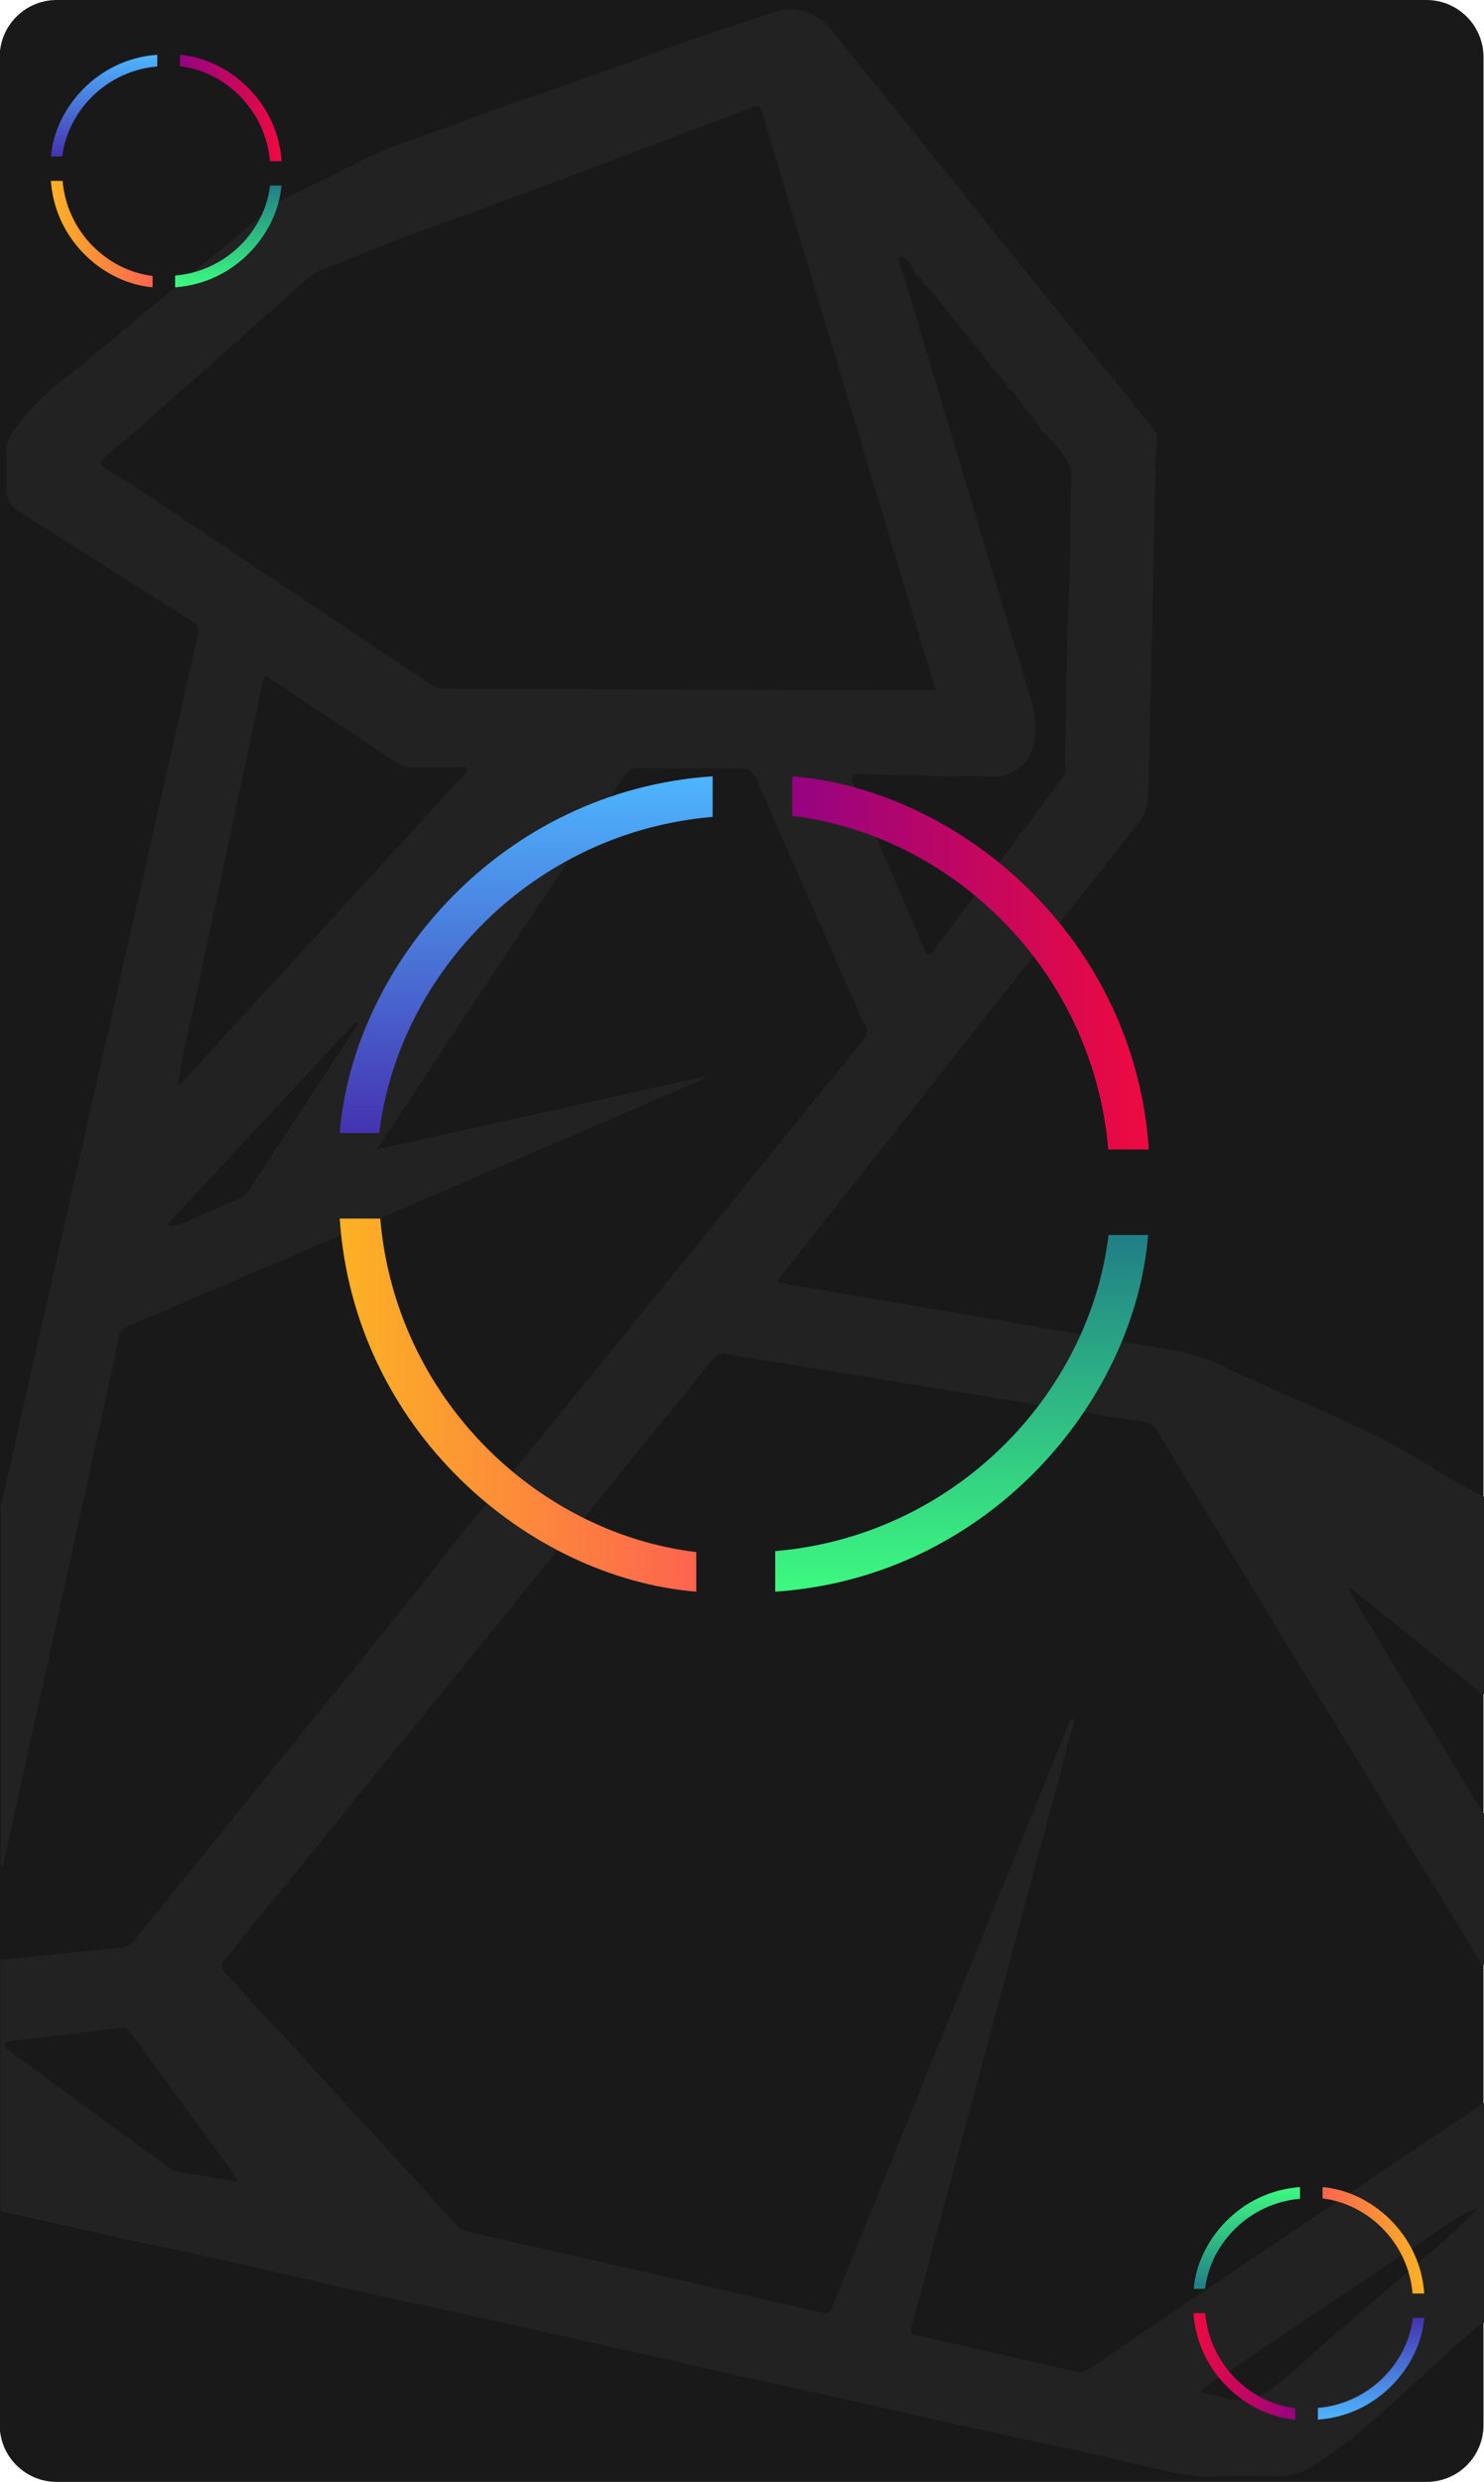 <?xml version="1.0" encoding="utf-8"?>
<!-- Generator: Adobe Illustrator 25.3.1, SVG Export Plug-In . SVG Version: 6.00 Build 0)  -->
<svg version="1.1" id="Calque_1" xmlns="http://www.w3.org/2000/svg" xmlns:xlink="http://www.w3.org/1999/xlink" x="0px" y="0px"
	 viewBox="0 0 889 1486" style="enable-background:new 0 0 889 1486;" xml:space="preserve">
<style type="text/css">
	.st0{fill:#191919;}
	.st1{fill:#232222;}
	.st2{fill:url(#SVGID_1_);}
	.st3{fill:url(#SVGID_2_);}
	.st4{fill:url(#SVGID_3_);}
	.st5{fill:url(#SVGID_4_);}
	.st6{fill:url(#SVGID_5_);}
	.st7{fill:url(#SVGID_6_);}
	.st8{fill:url(#SVGID_7_);}
	.st9{fill:url(#SVGID_8_);}
	.st10{fill:url(#SVGID_9_);}
	.st11{fill:url(#SVGID_10_);}
	.st12{fill:url(#SVGID_11_);}
	.st13{fill:url(#SVGID_12_);}
</style>
<g>
	<path class="st0" d="M854.6,1486H34c-18.9,0-34.2-15.3-34.2-34.2V34.2C-0.2,15.3,15.1,0,34,0h820.5c18.9,0,34.2,15.3,34.2,34.2
		v1417.5C888.8,1470.7,873.5,1486,854.6,1486z"/>
</g>
<path class="st1" d="M889.2,1258.9c0,44,0,88,0,132c-1.3-0.2-2.2,0.6-3.1,1.3c-5.1,4.5-10.2,9-15.4,13.5
	c-26.5,22.9-50.5,48.7-79.9,68.1c-7.6,5-15.3,9-24.8,8.9c-13.3-0.2-26.7-0.5-40,0.1c-11.7,0.5-22.8-2.4-34-4.8
	c-12-2.5-23.9-5.7-35.9-8.4c-17.5-3.9-35.1-7.5-52.6-11.3c-18.8-4.1-37.6-8.3-56.4-12.6c-19.4-4.3-38.8-8.8-58.3-13.1
	c-19.9-4.4-39.9-8.7-59.8-13.2c-13-2.9-25.8-6.1-38.8-9c-12.5-2.8-25-5.3-37.5-8.1c-17.4-3.9-34.7-8-52-11.8
	c-22.4-4.9-44.8-9.7-67.2-14.6c-13.9-3.1-27.9-6.1-41.8-9.3c-17.3-4-34.5-8.2-51.9-12.1c-22.5-5-45.2-9.6-67.7-14.5
	c-24-5.3-47.9-10.8-71.9-16.2c0-50.3,0-100.7,0-151c0.6,0.2,1.2,0.5,1.8,0.4c23.7-2.3,47.4-4.8,71.1-7.1c3.1-0.3,5.1-1.5,7-3.9
	c30.3-37.6,60.8-75,91.1-112.7c33.4-41.7,67.9-82.6,100.4-125c8.4-10.9,17.6-21.2,26.4-31.9c73.5-90.2,146.7-180.7,220-271
	c1.8-2.3,1.9-4.1,0.7-6.6c-3.7-7.8-7.1-15.7-10.6-23.5c-18.3-41.6-36.6-83.1-54.8-124.8c-2.1-4.8-4.7-6.6-10-6.6
	c-20.1,0.2-40.3,0-60.5-0.3c-3.9,0-6.2,1-8.4,4.4c-42.9,64.8-86,129.4-129,194.1c-6.4,9.7-12.8,19.3-19.8,29.9
	c66.4-14.7,131.7-29.2,197-43.7c-0.7,1.3-1.7,1.8-2.7,2.3c-32.4,13.9-64.7,27.9-97.1,41.7C240.6,724,158.3,759.2,76,794.4
	c-2.8,1.2-4,2.9-4.6,5.8c-3.8,17.9-7.7,35.7-11.6,53.5c-10.5,48.1-21.1,96.1-31.7,144.2c-8.6,39-17.1,77.9-25.8,116.9
	c-0.2,0.9,0.4,2.9-1.9,2.2c0-72.3,0-144.7,0-217c0.9-0.5,0.8-1.3,1-2.2c3.1-13.8,6.2-27.6,9.3-41.3C34.1,753,57.6,649.5,81,546
	c12.5-55.4,25-110.9,37.7-166.3c0.9-3.9-0.1-5.5-3.2-7.5c-36-22.7-71.9-45.5-107.8-68.3c-1.7-3.4-4-6.5-3.9-10.6
	c0.2-7.8,0.1-15.7,0.1-23.5c0-4,1.2-7.7,3.4-10.8c3.3-4.7,7.1-9.2,10.9-13.6c9.5-11,21.6-19.2,32.7-28.5
	c31.7-26.6,63.7-52.9,95.6-79.2c8.2-6.8,15.5-14.7,25.2-19.4c14.3-7,28.7-13.7,42.8-21.1c20.8-10.9,43.2-16.9,64.9-25.3
	c14-5.5,28.4-10.1,42.6-15.1c13.9-4.9,27.9-9.8,41.8-14.8c10.8-3.8,21.5-7.8,32.2-11.7c10.5-3.8,20.9-7.6,31.5-11.2
	c11.5-3.9,23.1-7.2,34.5-11.4c13.4-5,26.7-1.4,35.5,9.7c14.9,18.7,30.2,37.1,45.2,55.8c20.8,25.8,41.3,51.7,62.1,77.4
	c23,28.4,46.2,56.8,69.2,85.2c6.4,7.9,12.6,15.8,18.9,23.8c-0.2,5.9-0.3,11.8-0.5,17.6c-0.9,1.3-0.8,2.6-0.1,4
	c-0.3,12.8-0.7,25.6-1,38.5c-0.8,39-1.4,77.9-2.5,116.9c-0.4,14.1-0.4,28.3-1.3,42.5c-0.4,5.7-2.6,10-6,14.3
	c-71,89.9-142,179.8-212.9,269.8c-0.9,1.2-2.5,2.1-2.3,4.3c2.2,0.6,4.5,1.3,6.7,1.7c21,3.6,42,7,63,10.6
	c47.4,8.1,94.8,16.2,142.1,24.5c19.6,3.4,39.6,5.2,57.5,15.2c4.8,2.7,10,4.5,15,6.8c34.5,15.8,70.2,29.2,102.7,49.5
	c11.6,7.3,23.5,14.3,35.9,20.4c0,39.3,0,78.7,0,118c-2.4,0.8-3.3-1.5-4.6-2.6c-24-19.2-47.9-38.6-71.9-57.8
	c-1.5-1.2-2.6-3.2-5.1-2.4c18.3,30.4,36.5,60.9,54.9,91.2c8.9,14.6,17.1,29.5,26.8,43.6c0,30,0,60,0,90c-2.5,1.2-2.5-1.4-3-2.4
	c-27.7-45.3-55.3-90.6-82.9-135.9c-36.4-59.8-72.9-119.6-109.2-179.5c-2.5-4.2-5.2-6.9-10.6-7.5c-10.6-1.1-21-3.2-31.6-4.9
	c-72.1-11.7-144.2-23.3-216.3-35.2c-4-0.7-6.2,0.1-8.8,3.2c-97.5,120-195,239.8-292.6,359.7c-2,2.5-2.4,4.1,0,6.7
	c46.7,50.8,93.3,101.6,139.9,152.4c1.4,1.6,3,2.5,5,3c8.6,2,17.2,4,25.8,6c62.2,14.2,124.5,28.4,186.7,42.8c3.8,0.9,5.4,0.3,7-3.5
	c29.9-73.9,59.9-147.8,89.9-221.7c17-41.9,34-83.8,51-125.6c0.7-1.7,0.8-3.9,3.2-4.9c1.3,2.5-0.1,4.5-0.6,6.4
	c-22.7,84.8-45.5,169.5-68.3,254.3c-9.3,34.5-18.5,69-27.9,103.5c-1,3.5-0.2,4.4,3.3,5.2c31.6,7.1,63.2,14.3,94.8,21.6
	c3.1,0.7,5.5,0.2,8.3-1.6c64.4-43.5,128.9-86.9,193.3-130.3C860.1,1278.1,874.6,1268.6,889.2,1258.9z M553.7,170.5
	c-0.6-2.8-2.3-4.6-4.8-5.9c-0.1-0.2-0.3-0.4-0.5-0.6c-0.9-3.7-3.6-6.2-6.1-8.8c-0.8-0.9-1.7-1.9-3-1.2c-1.6,0.8-1,2.3-0.6,3.5
	c0.9,2.8,2.1,5.6,3,8.5c6.1,20.2,12.1,40.4,18.2,60.7c9.3,30.9,18.5,61.8,27.8,92.7c9.4,31.2,18.7,62.4,28.2,93.6
	c3.2,10.5,6.2,20.7,3.5,32.1c-1.5,6.5-3.8,11-9.3,14.8c-5.5,3.8-10.8,5.8-17.5,5.2c-7.4-0.7-15-0.7-22.5-0.3
	c-7.5,0.4-14.9-0.7-22.4-0.7c-10.1,0-20.2-0.2-30.2-0.5c-2.3-0.1-4.9-1.3-6.5,0.9c-1.5,2,0.2,4.1,1,6.1
	c13.7,32.2,27.5,64.5,41.3,96.7c0.7,1.7,1,3.8,3.2,4.1c2.1,0.3,2.5-1.8,3.5-3.1c13.5-18.1,27-36.2,40.4-54.5
	c3.5-4.8,8-8.8,10.1-14.5c0.2-0.1,0.4-0.3,0.4-0.6c1,0.1,1.6-0.5,2-1.1c8-10.9,16-21.7,23.9-32.6c1.1-1.5,1.8-3.3,1.5-5.2
	c-1-6.5,0-12.9,0.1-19.4c0.4-19.6,0.2-39.3,1.2-58.9c0.4-8.6-0.1-17.2,0.7-25.8c0.9-8.9,0.8-17.9,0.8-26.9c0-10.8,0.2-21.5,0.4-32.2
	c0.1-6.2,1.7-13.1-0.9-18.2c-3.9-7.8-9.9-14.8-16.7-20.6c-0.1-0.3-0.3-0.4-0.5-0.6c-2.6-5.6-7.2-9.8-10.8-14.6
	c-2.7-3.5-4.5-7.8-8.7-9.9c-0.1-0.3-0.2-0.5-0.4-0.6c0.4-1.4-0.8-2.1-1.5-2.9c-14.7-18.3-29.4-36.6-44.1-54.8
	c-1.1-1.4-1.8-3.3-3.9-3.6L553.7,170.5z M107.4,649.1c2-0.7,3-2.5,4.3-4c54.8-59.6,109.5-119.3,164.2-179c1.5-1.6,2.9-3.4,4.3-5.1
	c-0.2-0.5-0.4-1.1-0.6-1.6c-11.1,0-22.2-0.1-33.3,0c-3.5,0-6.3-1.2-9.2-3.1c-26.1-17.4-52.3-34.8-78.6-52.2
	c-0.4,1.7-0.9,3.2-1.2,4.8c-12.6,59.2-25.2,118.4-37.7,177.6c-4.3,20.7-9.5,41.1-12.8,62c-0.1,0.4-0.3,1.1-0.2,1.2
	C107.4,650,107.3,649.4,107.4,649.1z M560.4,413.3c-0.6-2.3-1-4.1-1.6-5.8c-18.2-60.5-36.4-120.9-54.6-181.4
	c-15.9-53-31.9-106-47.7-159c-0.9-2.9-1.5-4.4-5.2-3c-65.8,24.7-131.4,50-197.5,73.6c-19.9,7.1-39.3,15.5-59,23.1
	c-5.1,1.9-9.4,4.7-13.4,8.3c-39.3,35.2-78.6,70.5-118.7,104.9c-3.6,3.1-2.6,4.6,0.6,6.6c5.4,3.3,10.9,6.4,16.2,9.9
	c59.7,39.8,119.3,79.6,178.9,119.4c2.5,1.6,4.9,2.4,7.9,2.4c90.9,0.3,181.9,0.7,272.8,1C546.1,413.4,553,413.3,560.4,413.3z
	 M142.5,1306.3c-1.5-2.7-2.2-4.3-3.2-5.8c-20.5-28-41.1-56-61.6-84.1c-1.3-1.8-2.6-2.6-4.9-2.3c-21.3,2.6-42.6,5.1-63.9,7.6
	c-2.3,0.3-5.5,0.3-6.1,2.4c-0.7,2.4,2.4,3.6,4.2,4.9c31.4,23,62.8,45.9,94.2,68.8c1.3,1,2.5,2.1,4.3,2.4
	C117.5,1302.2,129.4,1304.2,142.5,1306.3z M886.3,1321.1c-5.2,2.7-10.3,4.7-14.8,7.7c-11.8,7.7-23.4,15.8-35.1,23.7
	c-30.5,20.5-61,40.9-91.5,61.4c-7.6,5.1-15.2,10.1-22.7,15.2c-1,0.7-2.6,1.4-2,3c0.4,1.2,1.9,1.1,3,1.3c2.6,0.4,5.4,0.6,7.8,1.5
	c14,5.2,25.5-0.1,36-8.6c9.4-7.6,18.2-16.1,27.4-24c22.4-19.3,44.8-38.7,67.4-57.8C870.3,1337.2,878.4,1329.5,886.3,1321.1z
	 M214.7,612.8c-0.4-0.4-0.9-0.8-1.3-1.2c-37.6,40.5-75.3,80.9-113.7,122.1c3.9,0.2,6.4,0.1,8.9-1c11.2-5,22.5-9.9,33.8-14.6
	c2.9-1.2,5-3,6.7-5.6c18.9-28.8,37.8-57.4,56.8-86.2C208.8,621.9,211.7,617.3,214.7,612.8z"/>
<linearGradient id="SVGID_1_" gradientUnits="userSpaceOnUse" x1="203.471" y1="841.309" x2="417.091" y2="841.309">
	<stop  offset="0" style="stop-color:#FCB225"/>
	<stop  offset="1" style="stop-color:#FD644F"/>
</linearGradient>
<path class="st2" d="M227.8,729.6c9.1,107.1,93.4,188.1,189.3,199.7c0,7.9,0,15.8,0,23.7c-100.8-8.3-205.1-96.8-213.6-223.4
	C211.5,729.6,219.4,729.6,227.8,729.6z"/>
<linearGradient id="SVGID_2_" gradientUnits="userSpaceOnUse" x1="20.659" y1="970.419" x2="234.279" y2="970.419" gradientTransform="matrix(6.123234e-17 1 -1 6.123234e-17 1285.614 444.117)">
	<stop  offset="0" style="stop-color:#4EB6FF"/>
	<stop  offset="1" style="stop-color:#4533B0"/>
</linearGradient>
<path class="st3" d="M426.9,489.1c-107.1,9.1-188.1,93.4-199.7,189.3c-7.9,0-15.8,0-23.7,0c8.3-100.8,96.8-205.1,223.4-213.6
	C426.9,472.8,426.9,480.7,426.9,489.1z"/>
<linearGradient id="SVGID_3_" gradientUnits="userSpaceOnUse" x1="-69.497" y1="930.455" x2="144.123" y2="930.455" gradientTransform="matrix(-1 0 0 -1 618.721 1506.955)">
	<stop  offset="0" style="stop-color:#EF0A40"/>
	<stop  offset="1" style="stop-color:#950382"/>
</linearGradient>
<path class="st4" d="M663.9,688.2c-9.1-107.1-93.4-188.1-189.3-199.7c0-7.9,0-15.8,0-23.7c100.8,8.3,205.1,96.8,213.6,223.4
	C680.2,688.2,672.3,688.2,663.9,688.2z"/>
<linearGradient id="SVGID_4_" gradientUnits="userSpaceOnUse" x1="-112.971" y1="1020.269" x2="100.648" y2="1020.269" gradientTransform="matrix(-6.123234e-17 -1 1 -6.123234e-17 -444.117 840.062)">
	<stop  offset="0" style="stop-color:#3DFA80"/>
	<stop  offset="1" style="stop-color:#217E86"/>
</linearGradient>
<path class="st5" d="M464.4,928.7c107.1-9.1,188.1-93.4,199.7-189.3c7.9,0,15.8,0,23.7,0c-8.3,100.8-96.8,205.1-223.4,213.6
	C464.4,945,464.4,937.1,464.4,928.7z"/>
<linearGradient id="SVGID_5_" gradientUnits="userSpaceOnUse" x1="30.571" y1="140.09" x2="91.427" y2="140.09">
	<stop  offset="0" style="stop-color:#FCB225"/>
	<stop  offset="1" style="stop-color:#FD644F"/>
</linearGradient>
<path class="st6" d="M37.5,108.3c2.6,30.5,26.6,53.6,53.9,56.9c0,2.2,0,4.5,0,6.8c-28.7-2.4-58.4-27.6-60.9-63.7
	C32.8,108.3,35.1,108.3,37.5,108.3z"/>
<linearGradient id="SVGID_6_" gradientUnits="userSpaceOnUse" x1="-411.293" y1="1223.215" x2="-350.437" y2="1223.215" gradientTransform="matrix(6.123234e-17 1 -1 6.123234e-17 1285.614 444.117)">
	<stop  offset="0" style="stop-color:#4EB6FF"/>
	<stop  offset="1" style="stop-color:#4533B0"/>
</linearGradient>
<path class="st7" d="M94.2,39.8c-30.5,2.6-53.6,26.6-56.9,53.9c-2.2,0-4.5,0-6.8,0C32.9,65,58.1,35.3,94.2,32.8
	C94.2,35.1,94.2,37.4,94.2,39.8z"/>
<linearGradient id="SVGID_7_" gradientUnits="userSpaceOnUse" x1="450.056" y1="1442.303" x2="510.911" y2="1442.303" gradientTransform="matrix(-1 0 0 -1 618.721 1506.955)">
	<stop  offset="0" style="stop-color:#EF0A40"/>
	<stop  offset="1" style="stop-color:#950382"/>
</linearGradient>
<path class="st8" d="M161.7,96.5c-2.6-30.5-26.6-53.6-53.9-56.9c0-2.2,0-4.5,0-6.8c28.7,2.4,58.4,27.6,60.9,63.7
	C166.4,96.5,164.1,96.5,161.7,96.5z"/>
<linearGradient id="SVGID_8_" gradientUnits="userSpaceOnUse" x1="668.144" y1="580.857" x2="728.999" y2="580.857" gradientTransform="matrix(-6.123234e-17 -1 1 -6.123234e-17 -444.117 840.062)">
	<stop  offset="0" style="stop-color:#3DFA80"/>
	<stop  offset="1" style="stop-color:#217E86"/>
</linearGradient>
<path class="st9" d="M104.9,165c30.5-2.6,53.6-26.6,56.9-53.9c2.2,0,4.5,0,6.8,0c-2.4,28.7-27.6,58.4-63.7,60.9
	C104.9,169.6,104.9,167.4,104.9,165z"/>
<linearGradient id="SVGID_9_" gradientUnits="userSpaceOnUse" x1="-539.367" y1="640.762" x2="-478.512" y2="640.762" gradientTransform="matrix(-1 0 0 -1 313.78 1982.154)">
	<stop  offset="0" style="stop-color:#FCB225"/>
	<stop  offset="1" style="stop-color:#FD644F"/>
</linearGradient>
<path class="st10" d="M846.2,1373.2c-2.6-30.5-26.6-53.6-53.9-56.9c0-2.2,0-4.5,0-6.8c28.7,2.4,58.4,27.6,60.9,63.7
	C850.9,1373.2,848.6,1373.2,846.2,1373.2z"/>
<linearGradient id="SVGID_10_" gradientUnits="userSpaceOnUse" x1="89.379" y1="1793.153" x2="150.234" y2="1793.153" gradientTransform="matrix(-6.123234e-17 -1 1 -6.123234e-17 -971.834 1538.037)">
	<stop  offset="0" style="stop-color:#4EB6FF"/>
	<stop  offset="1" style="stop-color:#4533B0"/>
</linearGradient>
<path class="st11" d="M789.5,1441.7c30.5-2.6,53.6-26.6,56.9-53.9c2.2,0,4.5,0,6.8,0c-2.4,28.7-27.6,58.4-63.7,60.9
	C789.5,1446.4,789.5,1444.1,789.5,1441.7z"/>
<linearGradient id="SVGID_11_" gradientUnits="userSpaceOnUse" x1="1019.994" y1="941.631" x2="1080.85" y2="941.631" gradientTransform="matrix(1 0 0 1 -304.941 475.199)">
	<stop  offset="0" style="stop-color:#EF0A40"/>
	<stop  offset="1" style="stop-color:#950382"/>
</linearGradient>
<path class="st12" d="M722,1385c2.6,30.5,26.6,53.6,53.9,56.9c0,2.2,0,4.5,0,6.8c-28.7-2.4-58.4-27.6-60.9-63.7
	C717.3,1385,719.6,1385,722,1385z"/>
<linearGradient id="SVGID_12_" gradientUnits="userSpaceOnUse" x1="167.472" y1="10.918" x2="228.328" y2="10.918" gradientTransform="matrix(6.123234e-17 1 -1 6.123234e-17 757.897 1142.092)">
	<stop  offset="0" style="stop-color:#3DFA80"/>
	<stop  offset="1" style="stop-color:#217E86"/>
</linearGradient>
<path class="st13" d="M778.8,1316.5c-30.5,2.6-53.6,26.6-56.9,53.9c-2.2,0-4.5,0-6.8,0c2.4-28.7,27.6-58.4,63.7-60.9
	C778.8,1311.8,778.8,1314.1,778.8,1316.5z"/>
</svg>

